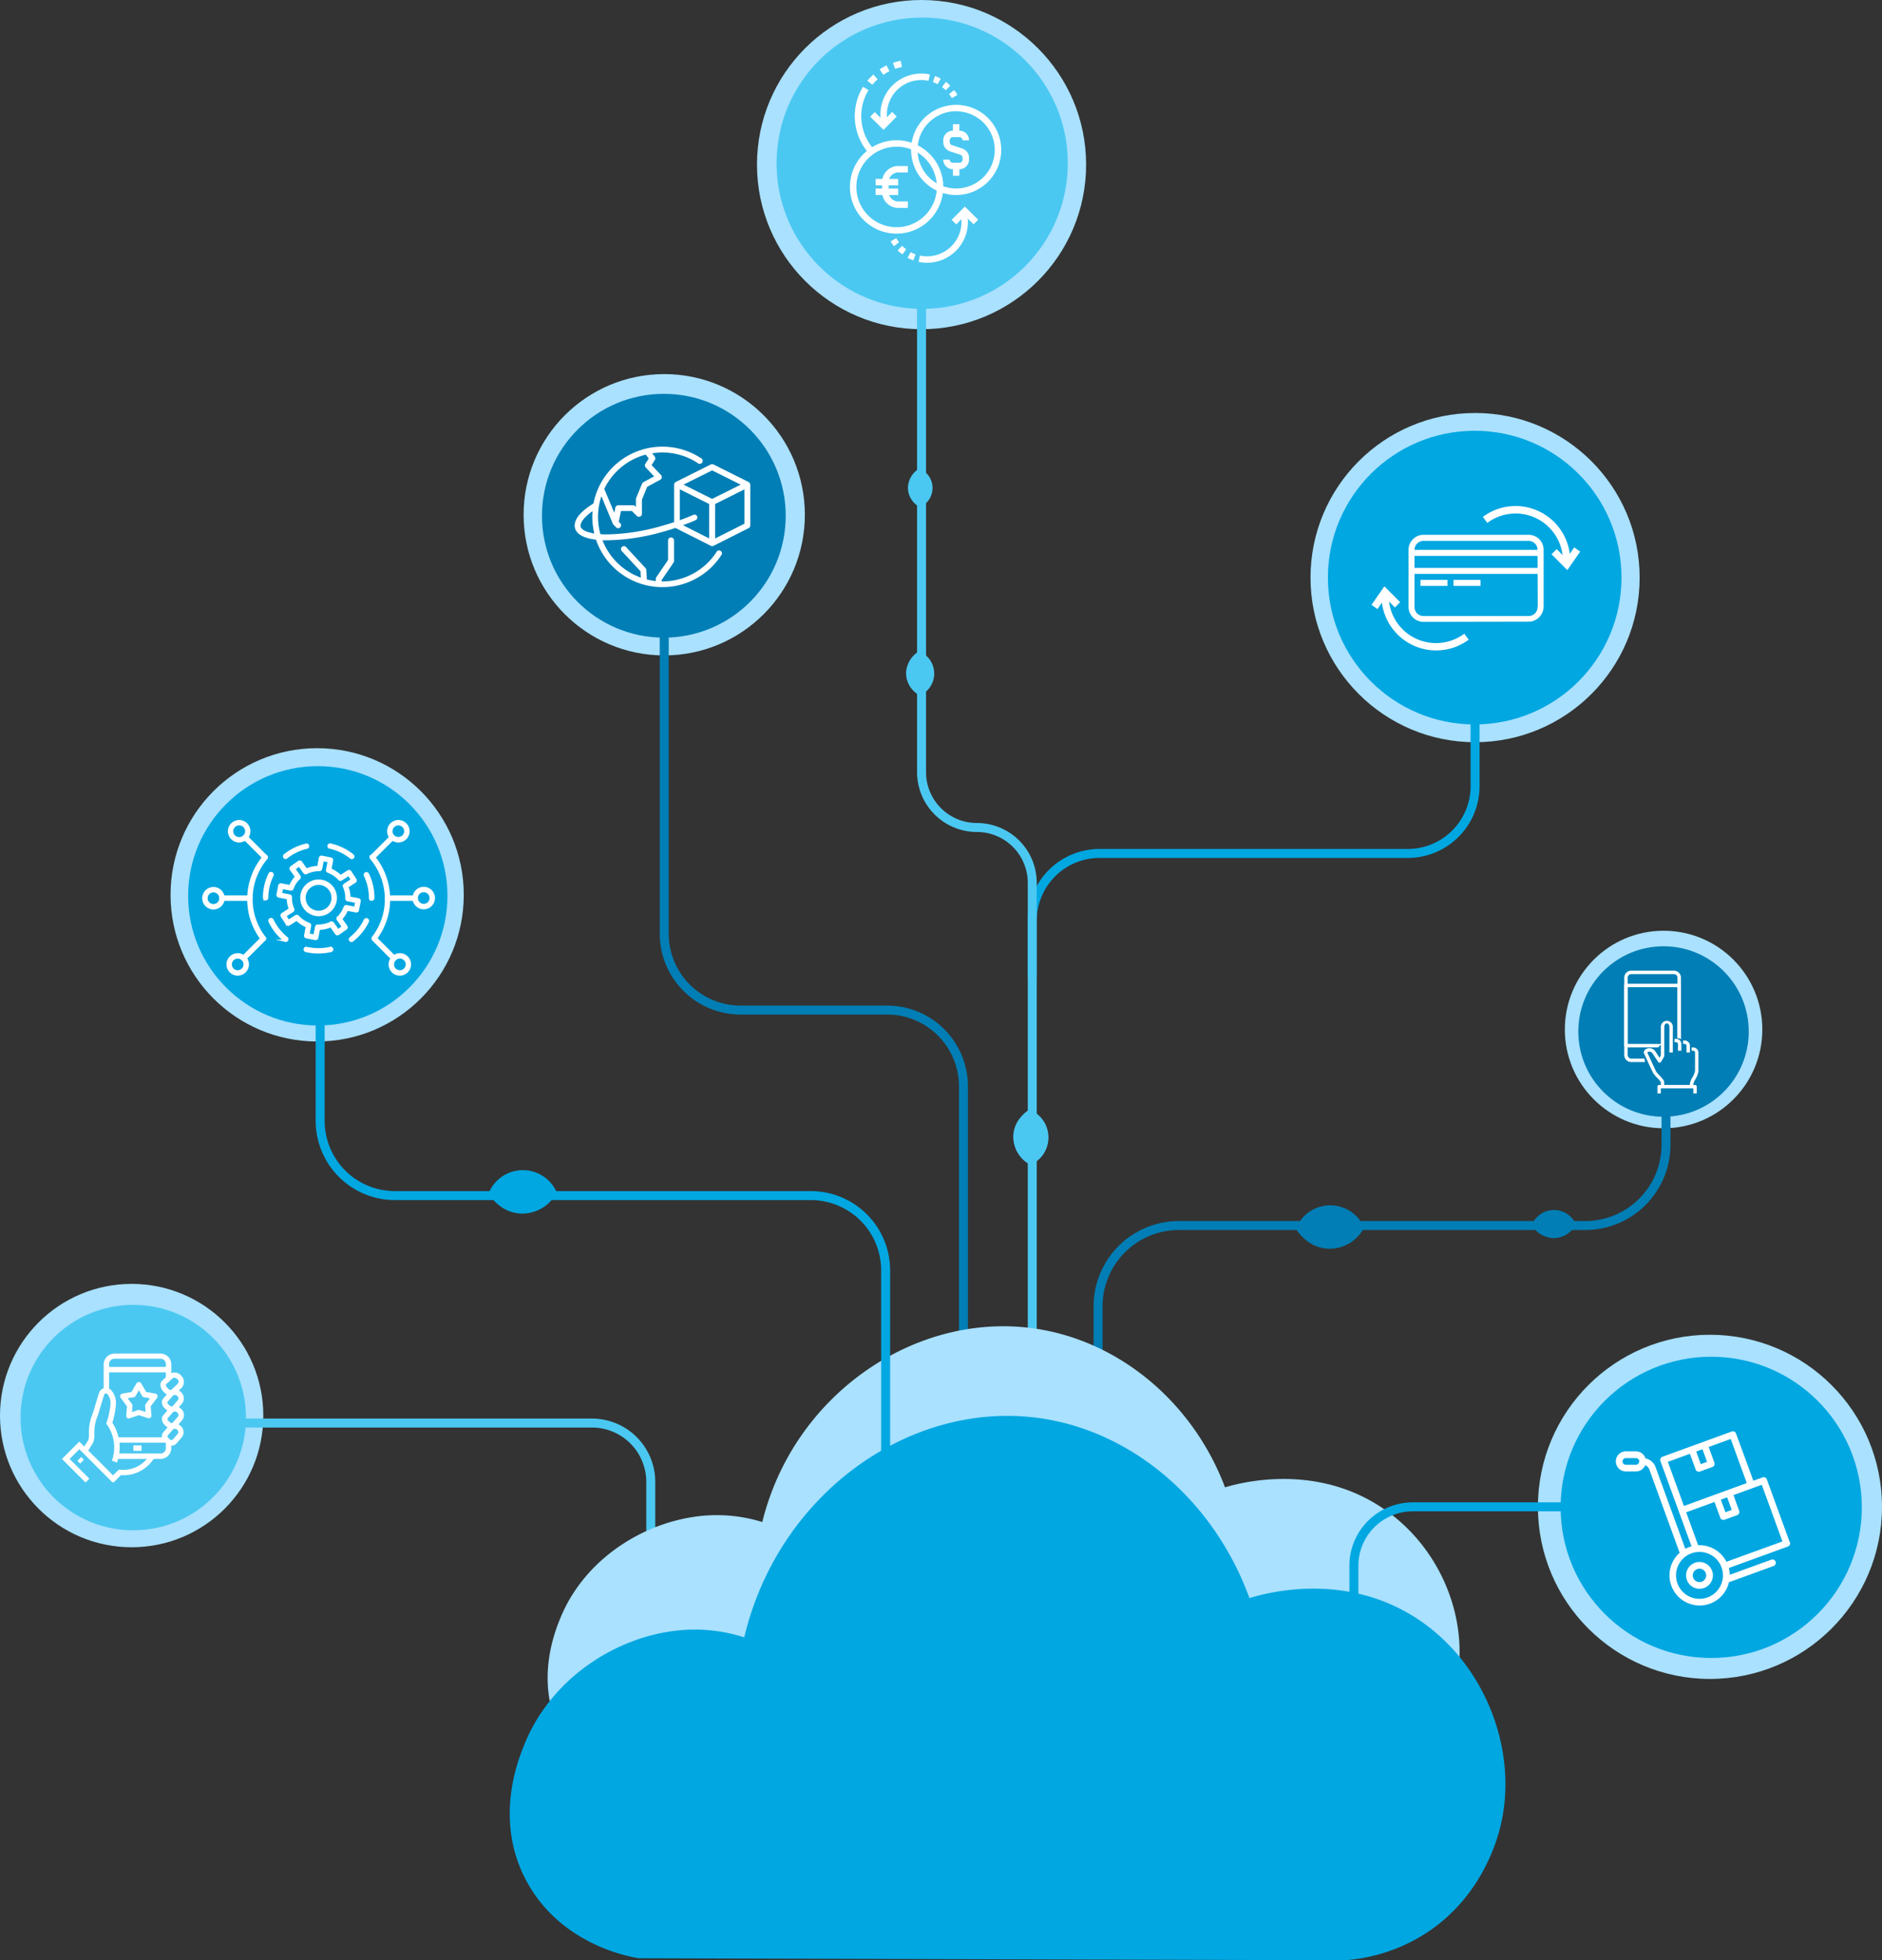 <svg xmlns="http://www.w3.org/2000/svg" viewBox="0 0 629 655"><rect x="0" y="0" width="629" height="655" fill="#333333" stroke="none"/><defs><style>.cls-1{fill:#a9e1ff;}.cls-2,.cls-3,.cls-7{fill:none;stroke-width:3px;}.cls-2{stroke:#4bc8f1;}.cls-2,.cls-3,.cls-7,.cls-8{stroke-miterlimit:10;}.cls-3{stroke:#00a7e1;}.cls-4{fill:#00a7e1;}.cls-5{fill:#4bc8f1;}.cls-6{fill:#007eb5;}.cls-7{stroke:#007eb5;}.cls-10,.cls-8,.cls-9{fill:#fff;}.cls-8{stroke:#fff;stroke-width:0.75px;}.cls-10{fill-rule:evenodd;}</style></defs><title>cloud_commerce</title><g id="Layer_2" data-name="Layer 2"><g id="Layer_1-2" data-name="Layer 1"><circle class="cls-1" cx="308" cy="55" r="55"/><circle class="cls-1" cx="493" cy="193" r="55"/><circle class="cls-1" cx="556" cy="344" r="33"/><circle class="cls-1" cx="571.5" cy="503.5" r="57.5"/><circle class="cls-1" cx="106" cy="299" r="49"/><circle class="cls-1" cx="44" cy="473" r="44"/><circle class="cls-1" cx="222" cy="172" r="47"/><path class="cls-2" d="M45,475.5H197.83a19.67,19.67,0,0,1,19.67,19.67V581"/><path class="cls-3" d="M493,178.67v84a22.5,22.5,0,0,1-22.5,22.5h-103a22.5,22.5,0,0,0-22.5,22.5v19"/><circle class="cls-4" cx="492.87" cy="193" r="49.06"/><circle class="cls-5" cx="308.21" cy="54.54" r="48.67"/><circle class="cls-6" cx="221.87" cy="172.33" r="40.73"/><path class="cls-5" d="M344.41,389.24a10.56,10.56,0,0,1-5.75-9.59c.14-5.81,5.16-8.75,5.4-8.89a10,10,0,0,1,.35,18.48Z"/><path class="cls-2" d="M308,102V258a18.5,18.5,0,0,0,18.5,18.5h0A18.5,18.5,0,0,1,345,295V545"/><path class="cls-5" d="M307.43,232.39a8.45,8.45,0,0,1-4.6-7.67,8.94,8.94,0,0,1,4.32-7.11,8,8,0,0,1,.28,14.78Z"/><path class="cls-5" d="M307.45,169.47a7.39,7.39,0,0,1-4-6.71,7.82,7.82,0,0,1,3.78-6.22,7,7,0,0,1,.24,12.93Z"/><path class="cls-7" d="M222,204V312a25.5,25.5,0,0,0,25.5,25.5h49A25.5,25.5,0,0,1,322,363V545"/><path class="cls-7" d="M556.81,317v65.5a27,27,0,0,1-27,27H394a27,27,0,0,0-27,27V554"/><path class="cls-6" d="M455.93,410.16a13,13,0,0,1-11.82,7.09c-7.17-.17-10.79-6.36-11-6.66a12.32,12.32,0,0,1,22.78-.43Z"/><path class="cls-1" d="M188.38,580.93c-10.35-18-2.83-36.1-.93-40.66,8.78-21.08,31.19-33.83,51.78-34a51.32,51.32,0,0,1,15.54,2.3c10.4-42.08,49.76-69.11,88.32-65,29.48,3.15,55.31,24.16,66.33,53.41,4.53-1.35,27-7.53,48.54,4.42,22.88,12.66,34.1,39.73,28.39,62.75-1.09,4.38-5.91,21.21-22.9,31.82"/><path class="cls-4" d="M501.54,610c-1.19,5-6.45,24-25,36a58.06,58.06,0,0,1-27,9l-236-.67c-2.89-.44-25.71-4.33-37.33-25.33-11.3-20.42-3.09-40.85-1-46,9.58-23.85,34.06-38.28,56.53-38.49a54.24,54.24,0,0,1,17,2.6c11.35-47.62,54.33-78.2,96.43-73.54,32.19,3.56,60.39,27.34,72.42,60.43,4.95-1.53,29.43-8.52,53,5C495.52,553.32,507.77,584,501.54,610Z"/><circle class="cls-4" cx="106.21" cy="299.33" r="43.33"/><path class="cls-6" d="M526.71,409.11a8.45,8.45,0,0,1-7.67,4.6,8.94,8.94,0,0,1-7.11-4.32,8,8,0,0,1,14.78-.28Z"/><circle class="cls-6" cx="555.98" cy="344.67" r="28.48"/><path class="cls-3" d="M107,301v73.5a25,25,0,0,0,25,25H271a25,25,0,0,1,25,25V584"/><path class="cls-4" d="M186.1,398.41a13,13,0,0,1-11.82,7.09c-7.17-.17-10.79-6.36-11-6.66a12.32,12.32,0,0,1,22.78-.43Z"/><path class="cls-8" d="M105.52,313.76h-.1l-3-.58a.53.53,0,0,1-.42-.62l.57-3a10.4,10.4,0,0,1-3.41-2.3l-2.55,1.65a.53.53,0,0,1-.73-.16l-1.69-2.6a.53.53,0,0,1,.16-.74l2.55-1.65a10.3,10.3,0,0,1-.71-3.63l-3-.57a.53.53,0,0,1-.42-.62l.58-3a.53.53,0,0,1,.22-.34.54.54,0,0,1,.4-.08l3,.57a10.18,10.18,0,0,1,2-3.11l-1.76-2.48a.53.53,0,0,1,.13-.74l2.53-1.79a.53.53,0,0,1,.74.13l1.75,2.48a10.36,10.36,0,0,1,4-.87l.57-3a.53.53,0,0,1,.62-.42l3,.58a.53.53,0,0,1,.42.62l-.57,3a10.31,10.31,0,0,1,3.41,2.3l2.55-1.65a.53.53,0,0,1,.73.16l1.69,2.6a.53.53,0,0,1-.16.74l-2.55,1.65a10.31,10.31,0,0,1,.71,3.63l3,.57a.53.53,0,0,1,.42.62l-.59,3a.53.53,0,0,1-.62.42l-3-.57a10.39,10.39,0,0,1-2,3.11l1.76,2.48a.53.53,0,0,1-.13.74l-2.53,1.79a.53.53,0,0,1-.74-.13l-1.75-2.48a10.37,10.37,0,0,1-4,.87l-.57,3A.53.53,0,0,1,105.52,313.76Zm-2.42-1.53,2,.38.56-2.89a.54.54,0,0,1,.54-.43,9.31,9.31,0,0,0,4.39-1,.53.53,0,0,1,.67.17l1.7,2.41,1.67-1.18-1.71-2.41a.53.53,0,0,1,.06-.69,9.29,9.29,0,0,0,2.23-3.46.53.53,0,0,1,.6-.34l2.89.56.39-2-2.9-.56a.53.53,0,0,1-.43-.54,9.22,9.22,0,0,0-.79-4,.53.53,0,0,1,.2-.66l2.48-1.6-1.11-1.71-2.48,1.6a.53.53,0,0,1-.68-.09,9.23,9.23,0,0,0-3.72-2.51.53.53,0,0,1-.34-.6l.56-2.9-2-.38-.56,2.9a.55.55,0,0,1-.54.43,9.32,9.32,0,0,0-4.39,1,.53.53,0,0,1-.67-.17l-1.7-2.41-1.67,1.18,1.71,2.41a.53.53,0,0,1-.06.69,9.17,9.17,0,0,0-2.24,3.46.52.52,0,0,1-.6.34l-2.89-.56-.38,2,2.89.56a.53.53,0,0,1,.43.54,9.21,9.21,0,0,0,.79,4,.53.53,0,0,1-.2.66L95.31,306l1.11,1.71,2.48-1.6a.53.53,0,0,1,.68.09,9.31,9.31,0,0,0,3.72,2.51.53.53,0,0,1,.34.6Zm3.38-6.47a5.76,5.76,0,1,1,5.76-5.76A5.76,5.76,0,0,1,106.48,305.76Zm0-10.45a4.69,4.69,0,1,0,4.69,4.69A4.7,4.7,0,0,0,106.48,295.31Z"/><path class="cls-8" d="M88,314.16a.53.53,0,0,1-.42-.21A21.91,21.91,0,0,1,83,300.4a22.14,22.14,0,0,1,5.25-14.3.53.53,0,1,1,.81.69,21.07,21.07,0,0,0-5,13.61,20.86,20.86,0,0,0,4.41,12.9.53.53,0,0,1-.42.86Z"/><path class="cls-8" d="M71.34,303.52a3.38,3.38,0,1,1,3.38-3.38A3.39,3.39,0,0,1,71.34,303.52Zm0-5.71a2.32,2.32,0,1,0,2.32,2.32A2.32,2.32,0,0,0,71.34,297.81Z"/><path class="cls-8" d="M83.47,300.64H74.25a.53.53,0,0,1,0-1.06h9.22a.53.53,0,1,1,0,1.06Z"/><path class="cls-8" d="M79.44,325.63h0a3.38,3.38,0,1,1,2.39-5.78h0a3.38,3.38,0,0,1-2.39,5.78Zm0-5.7a2.32,2.32,0,1,0,0,4.64h0a2.32,2.32,0,1,0,0-4.64Z"/><path class="cls-8" d="M81.48,320.7a.53.53,0,0,1-.38-.91l6.52-6.52a.53.53,0,0,1,.75.75l-6.52,6.52A.53.53,0,0,1,81.48,320.7Z"/><path class="cls-8" d="M79.94,281.13a3.38,3.38,0,1,1,2.39-1h0A3.36,3.36,0,0,1,79.94,281.13Zm0-5.7a2.32,2.32,0,0,0-1.64,4,2.38,2.38,0,0,0,3.28,0h0a2.32,2.32,0,0,0-1.64-4Z"/><path class="cls-8" d="M88.5,286.88a.53.53,0,0,1-.38-.16l-6.52-6.52a.53.53,0,0,1,.75-.75L88.88,286a.53.53,0,0,1-.38.91Z"/><path class="cls-8" d="M141.62,303.46a3.38,3.38,0,1,1,3.38-3.38A3.39,3.39,0,0,1,141.62,303.46Zm0-5.71a2.32,2.32,0,1,0,2.32,2.32A2.32,2.32,0,0,0,141.62,297.76Z"/><path class="cls-8" d="M125.14,314a.53.53,0,0,1-.42-.85A20.87,20.87,0,0,0,129,300.4a21.24,21.24,0,0,0-5-13.62.53.53,0,1,1,.81-.68,22.3,22.3,0,0,1,5.21,14.3,21.93,21.93,0,0,1-4.53,13.42A.53.53,0,0,1,125.14,314Z"/><path class="cls-8" d="M138.76,300.64h-9.22a.53.53,0,1,1,0-1.06h9.22a.53.53,0,0,1,0,1.06Z"/><path class="cls-8" d="M133.64,325.63a3.38,3.38,0,0,1-2.39-5.78h0a3.38,3.38,0,1,1,2.39,5.78Zm-1.64-5a2.32,2.32,0,0,0,0,3.28,2.38,2.38,0,0,0,3.28,0A2.32,2.32,0,0,0,132,320.6Z"/><path class="cls-8" d="M131.6,320.7a.53.53,0,0,1-.38-.16L124.7,314a.53.53,0,0,1,.75-.75l6.52,6.52a.53.53,0,0,1-.38.91Z"/><path class="cls-8" d="M133.13,281.13a3.36,3.36,0,0,1-2.39-1h0a3.38,3.38,0,1,1,2.39,1Zm-1.64-1.74a2.38,2.38,0,0,0,3.28,0,2.32,2.32,0,1,0-3.28,0Z"/><path class="cls-8" d="M124.57,286.88a.53.53,0,0,1-.38-.91l6.52-6.52a.53.53,0,1,1,.75.75l-6.52,6.52A.53.53,0,0,1,124.57,286.88Z"/><path class="cls-8" d="M106.48,318.24a18.31,18.31,0,0,1-4.11-.47.53.53,0,1,1,.24-1,17.4,17.4,0,0,0,7.64,0,.53.53,0,1,1,.23,1A18.35,18.35,0,0,1,106.48,318.24Zm11-3.83a.53.53,0,0,1-.33-.95,17.34,17.34,0,0,0,4.79-6,.53.53,0,0,1,1,.46,18.41,18.41,0,0,1-5.08,6.32A.53.53,0,0,1,117.48,314.41Zm-22.07-.07a.53.53,0,0,1-.33-.12,18.42,18.42,0,0,1-5-6.35.53.53,0,0,1,1-.46,17.35,17.35,0,0,0,4.75,6,.53.53,0,0,1-.33.95Zm28.79-13.75a.53.53,0,0,1-.53-.53V300a17,17,0,0,0-1.7-7.45.53.53,0,0,1,1-.46,18.08,18.08,0,0,1,1.8,7.91v.07A.53.53,0,0,1,124.19,300.6Zm-35.42-.11h0a.53.53,0,0,1-.53-.53,18.07,18.07,0,0,1,1.82-7.91.53.53,0,1,1,1,.46A17,17,0,0,0,89.3,300,.53.53,0,0,1,88.77,300.49Zm28.76-13.81a.53.53,0,0,1-.33-.12,17.22,17.22,0,0,0-6.88-3.32.53.53,0,1,1,.24-1,18.3,18.3,0,0,1,7.31,3.53.53.53,0,0,1-.33.95Zm-22.07,0a.53.53,0,0,1-.33-.95,18.29,18.29,0,0,1,7.31-3.51.53.53,0,0,1,.23,1,17.22,17.22,0,0,0-6.89,3.31A.53.53,0,0,1,95.46,286.67Z"/><path class="cls-9" d="M250.73,161.93h0a1,1,0,0,0-.54-.87l-11.74-5.87a1,1,0,0,0-.87,0l-11.74,5.87a1,1,0,0,0-.54.87h0v12.54c-1.58.53-3.21,1-4.92,1.49a70,70,0,0,1-17.37,2.6c-.83,0-1.61,0-2.34-.08a21.33,21.33,0,0,1,.33-12.65l3.83,9.2.21.31,1,1a1,1,0,0,0,1.38-1.38l-.61-.61.72-3.59h3.68l1.67,1.67a1,1,0,0,0,1.67-.69v-4.76l1.75-4.32,4.4-2.37a1,1,0,0,0,.25-1.53l-3.18-3.36,1.1-1.71a1,1,0,0,0-.05-1.14l-.85-1.07a21.76,21.76,0,0,1,3.42-.28,21.4,21.4,0,0,1,11.76,3.5,1,1,0,1,0,1.07-1.64h0a23.47,23.47,0,0,0-35.86,15.15c-3.74,2.38-6.2,4.69-6.3,7.37a3.45,3.45,0,0,0,.11.88c.45,1.61,1.9,2.58,3.74,3.19a17.34,17.34,0,0,0,3.28.68,23.47,23.47,0,0,0,42.08,4.87,1,1,0,0,0-1.65-1,21.49,21.49,0,0,1-18.22,10.07h-.22l0-.53,3.93-5.76a1,1,0,0,0,.17-.55v-6.85a1,1,0,0,0-2,0v6.54l-3.92,5.73a1,1,0,0,0-.17.5l0,.8a21.43,21.43,0,0,1-3-.53l-.19-3.19a1,1,0,0,0-.26-.61l-6.33-6.84a1,1,0,1,0-1.43,1.33l6.09,6.58.13,2.12a21.59,21.59,0,0,1-12.84-12.48c.54,0,1.1,0,1.68,0a72,72,0,0,0,17.88-2.66c1.68-.45,3.29-.95,4.86-1.47l.08.06,11.74,5.93a1,1,0,0,0,.88,0l11.74-5.93a1,1,0,0,0,.54-.87V161.93Zm-34.9-10,1,1.28-1.14,1.77a1,1,0,0,0,.11,1.2l2.83,3-3.59,1.93a1,1,0,0,0-.44.49l-2,4.83-.07.37v2.59l-.29-.28a1,1,0,0,0-.69-.29h-4.89a1,1,0,0,0-1,.79l-.35,1.75-3.35-8A21.58,21.58,0,0,1,215.83,151.9Zm-19.32,25.85c-1.58-.52-2.32-1.22-2.46-1.83a1.42,1.42,0,0,1,0-.38c-.09-1,1.32-2.89,4-4.79-.05.64-.09,1.28-.09,1.93a23.51,23.51,0,0,0,.67,5.55A13.56,13.56,0,0,1,196.52,177.75Zm41.5-20.6,9.55,4.77L238,166.7l-9.55-4.77Zm-5,15.36a1,1,0,0,0-1.29-.5c-1.4.62-2.92,1.21-4.5,1.78V163.51L237,168.4v11.5l-8.73-4.41c1.48-.54,2.91-1.1,4.23-1.69A1,1,0,0,0,233,172.51Zm6,7.38v-11.5l9.78-4.89V175Z"/><path class="cls-9" d="M318.13,32.79a15,15,0,0,0-.93-1.36l1.69-1.33A16.87,16.87,0,0,1,320,31.69Z"/><path class="cls-9" d="M316.09,30.16a14.78,14.78,0,0,0-1.24-1.08l1.3-1.72a17,17,0,0,1,1.45,1.25Z"/><path class="cls-9" d="M313.38,28.14a11.51,11.51,0,0,0-1.6-.72l.73-2a13.79,13.79,0,0,1,1.9.85Z"/><path class="cls-9" d="M294.77,42a13.66,13.66,0,0,1,16-17.11l-.45,2.1a11.51,11.51,0,0,0-13.46,14.42Z"/><polygon class="cls-9" points="295.29 43.38 290.84 38.98 292.35 37.45 295.27 40.34 298.16 37.42 299.69 38.94 295.29 43.38"/><path class="cls-9" d="M299.16,23l-.7-2a23.21,23.21,0,0,1,2.56-.7l.43,2.11A21,21,0,0,0,299.16,23Z"/><path class="cls-9" d="M295.21,25,294,23.17a23.33,23.33,0,0,1,2.29-1.32l1,1.93A21.29,21.29,0,0,0,295.21,25Z"/><path class="cls-9" d="M291.56,28.31,289.89,27a19,19,0,0,1,2-2.09l1.45,1.59A16.7,16.7,0,0,0,291.56,28.31Z"/><path class="cls-9" d="M291,51.92A18.87,18.87,0,0,1,288.43,29l1.84,1.12a16.71,16.71,0,0,0,2.27,20.28Z"/><path class="cls-9" d="M298.78,82.28a17.3,17.3,0,0,1-1.1-1.61l1.85-1.1a15.13,15.13,0,0,0,.95,1.38Z"/><path class="cls-9" d="M301.6,85A19.46,19.46,0,0,1,300,83.69l1.5-1.54a17.4,17.4,0,0,0,1.35,1.16Z"/><path class="cls-9" d="M305.24,87a13.83,13.83,0,0,1-1.9-.85l1-1.89A11.63,11.63,0,0,0,306,85Z"/><path class="cls-9" d="M309.84,87.8a13.56,13.56,0,0,1-2.83-.3l.45-2.1A11.51,11.51,0,0,0,320.91,71l2.07-.59A13.66,13.66,0,0,1,309.84,87.8Z"/><polygon class="cls-9" points="319.59 74.98 318.06 73.46 322.46 69.02 326.91 73.42 325.39 74.95 322.48 72.06 319.59 74.98"/><path class="cls-9" d="M299.66,78.07a15.6,15.6,0,1,1,15.6-15.6A15.62,15.62,0,0,1,299.66,78.07Zm0-29.05a13.45,13.45,0,1,0,13.45,13.45A13.46,13.46,0,0,0,299.66,49Z"/><path class="cls-9" d="M319.56,65.16A15.06,15.06,0,1,1,334.63,50.1,15.08,15.08,0,0,1,319.56,65.16Zm0-28A12.91,12.91,0,1,0,332.47,50.1,12.93,12.93,0,0,0,319.56,37.19Z"/><path class="cls-9" d="M320.64,56.55h-2.15a3.23,3.23,0,0,1-3.23-3.23h2.15a1.08,1.08,0,0,0,1.08,1.08h2.15a1.08,1.08,0,0,0,1.08-1.08v-.6a1.07,1.07,0,0,0-.74-1l-3.51-1.17a3.22,3.22,0,0,1-2.21-3.06v-.6a3.23,3.23,0,0,1,3.23-3.23h2.15a3.23,3.23,0,0,1,3.23,3.23h-2.15a1.08,1.08,0,0,0-1.08-1.08h-2.15a1.08,1.08,0,0,0-1.08,1.08v.6a1.07,1.07,0,0,0,.74,1l3.51,1.17a3.22,3.22,0,0,1,2.21,3.06v.6A3.23,3.23,0,0,1,320.64,56.55Z"/><rect class="cls-9" x="318.49" y="41.49" width="2.15" height="3.23"/><rect class="cls-9" x="318.49" y="55.48" width="2.15" height="3.23"/><path class="cls-9" d="M303.42,69.47h-3.23a5.39,5.39,0,0,1-5.38-5.38V60.86a5.39,5.39,0,0,1,5.38-5.38h3.23v2.15h-3.23A3.23,3.23,0,0,0,297,60.86v3.23a3.23,3.23,0,0,0,3.23,3.23h3.23Z"/><rect class="cls-9" x="292.66" y="59.78" width="7.53" height="2.15"/><rect class="cls-9" x="292.66" y="63.01" width="7.53" height="2.15"/><path class="cls-9" d="M510.88,178.7H475.76a5,5,0,0,0-5,5v19.08a5,5,0,0,0,5,5l35.71-.07a5.14,5.14,0,0,0,4.44-5v-19A5,5,0,0,0,510.88,178.7Zm3,23.92a3,3,0,0,1-3,3.22H475.76a3,3,0,0,1-3-3V183.73a3,3,0,0,1,3-3h35.12a3,3,0,0,1,3,3l.07,18.89Z"/><rect class="cls-9" x="471.73" y="183.74" width="43.16" height="2.01"/><rect class="cls-9" x="471.73" y="189.76" width="43.16" height="2.01"/><rect class="cls-9" x="474.74" y="193.77" width="9.03" height="2.01"/><rect class="cls-9" x="485.78" y="193.77" width="9.03" height="2.01"/><path class="cls-10" d="M490.86,213.75a18.28,18.28,0,0,1-29-12.38l-1.48,2.14-2-1.4,1.73-2.49,1.73-2.49.84-1.21,1,1,2.14,2.15,2.14,2.15L466.19,203l-1.95-2a15.82,15.82,0,0,0,25.15,10.75l1.47,2Z"/><path class="cls-10" d="M495.65,172.67a18.28,18.28,0,0,1,29,12.38l1.48-2.14,2,1.4-1.73,2.49-1.73,2.49-.84,1.21-1-1-2.14-2.15-2.14-2.15,1.74-1.73,1.95,2a15.82,15.82,0,0,0-25.15-10.75l-1.47-2Z"/><path class="cls-9" d="M545.2,353.72a1.19,1.19,0,0,1-1.19-1.19V326.68a1.19,1.19,0,0,1,1.19-1.19h14.25a1.19,1.19,0,0,1,1.19,1.19v20.14a2.84,2.84,0,0,1,1.16.35V326.68a2.35,2.35,0,0,0-2.35-2.35H545.2a2.35,2.35,0,0,0-2.35,2.35v25.85a2.35,2.35,0,0,0,2.35,2.35h4.67a3.31,3.31,0,0,1-.26-1.16Z"/><path class="cls-9" d="M544,348.82V329.87h16.63v16.94a2.84,2.84,0,0,1,1.16.35V329.29a.58.58,0,0,0-.58-.58H543.43a.58.58,0,0,0-.58.58V349.4a.58.58,0,0,0,.58.58h10.81a2.62,2.62,0,0,1,1.14-1l-.25-.15Z"/><path class="cls-9" d="M565.94,363.09H564.8v-1a5.21,5.21,0,0,1,.79-2,7.13,7.13,0,0,0,.92-2.24v-6.2a.64.64,0,0,0-.57-.57h-.57V350h.57a1.76,1.76,0,0,1,1.71,1.71v6.2a7.14,7.14,0,0,1-1.05,2.77,7.12,7.12,0,0,0-.66,1.46Z"/><path class="cls-9" d="M556.23,363.09h-1.14v-1.51a11.29,11.29,0,0,0-1.32-1.53,11.1,11.1,0,0,1-1.16-1.33c-.31-.49-2.7-5.75-3.18-6.81a.57.57,0,0,1-.05-.24,1.54,1.54,0,0,1,1.19-1.33,2.38,2.38,0,0,1,2.7,1l1.36,2.11.46-.78V343.1a2,2,0,1,1,4,0v8.57h-1.14V343.1c0-.62-.39-1.14-.86-1.14s-.86.52-.86,1.14v9.71a.57.57,0,0,1-.08.29l-1,1.71a.57.57,0,0,1-.48.28.59.59,0,0,1-.49-.26L552.32,352a1.25,1.25,0,0,0-1.2-.6,1,1,0,0,0-.56.26c1.09,2.41,2.8,6.12,3,6.46a11.32,11.32,0,0,0,1,1.16c1.14,1.2,1.64,1.78,1.64,2.32Z"/><path class="cls-9" d="M561.94,351.1H560.8v-2.28a.64.64,0,0,0-.57-.57h-.57V347.1h.57a1.76,1.76,0,0,1,1.71,1.71Z"/><path class="cls-9" d="M564.8,351.67h-1.14v-2.28a.64.64,0,0,0-.57-.57h-.57v-1.14h.57a1.76,1.76,0,0,1,1.71,1.71Z"/><path class="cls-9" d="M567.08,365.38h-1.14v-1.71H555.09v1.71h-1.14v-2.28a.57.57,0,0,1,.57-.57h12a.57.57,0,0,1,.57.57Z"/><circle class="cls-5" cx="44.54" cy="473.67" r="37.67"/><circle class="cls-4" cx="571.92" cy="503.67" r="50.33"/><path class="cls-3" d="M551,503.5H472.17a19.67,19.67,0,0,0-19.67,19.67V609"/><path class="cls-9" d="M568,521.92a4.48,4.48,0,1,0,4.48,4.48A4.48,4.48,0,0,0,568,521.92Zm0,6.72a2.24,2.24,0,1,1,2.24-2.24A2.25,2.25,0,0,1,568,528.64Zm30.17-13.31-7.66-21a1.12,1.12,0,0,0-1.43-.67L586,494.77,580.21,479a1.1,1.1,0,0,0-1.44-.67l-23.15,8.43a1.12,1.12,0,0,0-.67,1.44L561.08,505h0l4.26,11.69a10,10,0,0,0-2.08.83l-9.94-27.31a4.59,4.59,0,0,0-3.37-2.91,3.35,3.35,0,0,0-3.19-2.35H543.4a3.36,3.36,0,1,0,0,6.72h3.36a3.36,3.36,0,0,0,3.1-2.06,2.35,2.35,0,0,1,1.36,1.36l10.15,27.88a10.07,10.07,0,1,0,16.48,9.84l14.92-5.43a1.12,1.12,0,1,0-.76-2.11l-13.89,5.05a10.08,10.08,0,0,0-.3-2.27l19.74-7.18a1.12,1.12,0,0,0,.67-1.43Zm-50.33-27a1.12,1.12,0,0,1-1.12,1.12H543.4a1.12,1.12,0,0,1,0-2.24h3.36a1.12,1.12,0,0,1,1.12,1.12h0ZM569,484.25l1.53,4.21-2.11.77L566.91,485Zm-11.57,4.21,7.37-2.68,1.92,5.26a1.12,1.12,0,0,0,1,.74,1.14,1.14,0,0,0,.38-.07l4.21-1.53a1.12,1.12,0,0,0,.67-1.43l-1.91-5.26,7.37-2.68,5.36,14.74-21,7.66Zm21.34,16.07-2.1.77-1.53-4.21,2.1-.77ZM568,534.24a7.84,7.84,0,1,1,7.84-7.84A7.85,7.85,0,0,1,568,534.24Zm9-12.39a10.07,10.07,0,0,0-9-5.53l-.45,0-4-11,9.47-3.45,1.92,5.26a1.12,1.12,0,0,0,1.05.74,1.15,1.15,0,0,0,.39-.07l4.21-1.53a1.12,1.12,0,0,0,.67-1.44l-1.91-5.26,9.47-3.45,6.9,18.94Z"/><path class="cls-9" d="M57.13,466.3a3.35,3.35,0,0,1-2.34-1.13l-.15-.16c-1.14-1.2-1.34-2.8-.46-3.64l2.17-2a2.91,2.91,0,0,1,4.11.18l.15.16a2.92,2.92,0,0,1,0,4.12l-2.17,2A1.81,1.81,0,0,1,57.13,466.3Zm1.16-5.93a1,1,0,0,0-.7.27l-2.17,2a1.61,1.61,0,0,0,.53,1.09l.15.16a1.46,1.46,0,0,0,1.09.56l2.14-2a1.11,1.11,0,0,0,0-1.56l-.15-.16A1.2,1.2,0,0,0,58.29,460.37Z"/><path class="cls-9" d="M38,495.35l-1.3-1.26c.07-.08,1.78-1.84,2.74-2.74l.29-.27.4,0a10.26,10.26,0,0,0,9.73-4.64c.15-.21.27-.37.36-.47l1.37,1.18c-.07.08-.16.2-.27.36a12,12,0,0,1-10.93,5.4C39.45,493.86,38,495.33,38,495.35Z"/><path class="cls-9" d="M57.47,483l-.37,0a3.41,3.41,0,0,1-1.69-.81h0l-.15-.13c-1.18-1-1.5-2.51-.74-3.4l1.82-2.09a2.68,2.68,0,0,1,1.89-.92,2.77,2.77,0,0,1,2,.68l.15.13a2.76,2.76,0,0,1,.32,3.88l-1.82,2.09A1.82,1.82,0,0,1,57.47,483Zm-.87-2.21a1.25,1.25,0,0,0,1,.39l1.78-2.06a1,1,0,0,0-.14-1.33l-.15-.13a1,1,0,0,0-.71-.24.89.89,0,0,0-.63.3l-1.82,2.09a1.58,1.58,0,0,0,.55.84Z"/><path class="cls-9" d="M39.11,488.69l-1.71-.6a13.22,13.22,0,0,0-1.59-12l-.3-.38.15-.46A24.93,24.93,0,0,0,36.93,469a4.65,4.65,0,0,0-1-3.14.68.68,0,0,0-.65-.22.53.53,0,0,0-.44.3c-.52,1.66-.89,2.89-1.19,3.9-.56,1.86-.89,3-1.5,4.55a14.91,14.91,0,0,0-.62,4.72,7.83,7.83,0,0,1-.34,2.81c-.08.18-.79,1.32-2.09,3.39l-1.53-1c.88-1.41,1.88-3,2-3.21a9.71,9.71,0,0,0,.16-2.07,16.25,16.25,0,0,1,.74-5.32c.58-1.51.89-2.54,1.45-4.42.3-1,.67-2.25,1.2-3.92A2.3,2.3,0,0,1,35,463.81a2.45,2.45,0,0,1,2.41,1,6.39,6.39,0,0,1,1.33,4.36,26.61,26.61,0,0,1-1.19,6.22A15,15,0,0,1,39.11,488.69Z"/><path class="cls-9" d="M57.51,477.32l-.37,0a3.46,3.46,0,0,1-1.71-.82h0l-.15-.13c-1.19-1-1.52-2.54-.75-3.43l1.85-2.13a2.79,2.79,0,0,1,3.93-.25l.16.14a2.82,2.82,0,0,1,1,1.9,2.71,2.71,0,0,1-.65,2l-1.85,2.12A1.84,1.84,0,0,1,57.51,477.32Zm-.9-2.22a1.3,1.3,0,0,0,1,.4l1.81-2.1a.92.92,0,0,0,.21-.69,1,1,0,0,0-.35-.69l-.16-.14a1,1,0,0,0-1.38.07l-1.85,2.12a1.54,1.54,0,0,0,.57.88Z"/><path class="cls-9" d="M57.51,471.78a3.27,3.27,0,0,1-2.08-.85l-.16-.14c-1.19-1-1.52-2.54-.75-3.43l1.85-2.12a2.71,2.71,0,0,1,1.87-.93,2.81,2.81,0,0,1,2.06.68l.15.13a2.79,2.79,0,0,1,.33,3.93l-1.85,2.12A1.83,1.83,0,0,1,57.51,471.78Zm-.9-2.22a1.3,1.3,0,0,0,1,.4l1.81-2.1a1,1,0,0,0-.14-1.37l-.15-.13a1,1,0,0,0-.75-.25.92.92,0,0,0-.64.31l-1.85,2.12a1.54,1.54,0,0,0,.57.88Z"/><rect class="cls-9" x="44.59" y="482.97" width="2.71" height="1.81"/><path class="cls-9" d="M36.45,464.89H34.65v-9a3.62,3.62,0,0,1,3.62-3.61H53.63a3.62,3.62,0,0,1,3.62,3.62v4.52H55.44v-4.52A1.81,1.81,0,0,0,53.63,454H38.26a1.81,1.81,0,0,0-1.81,1.81Z"/><path class="cls-9" d="M53.63,487.49H38.26v-1.81H53.63a1.81,1.81,0,0,0,1.81-1.81v-1.81h1.81v1.81A3.62,3.62,0,0,1,53.63,487.49Z"/><polygon class="cls-9" points="37.62 495.36 26.51 484.25 23.27 487.49 29.86 494.08 28.58 495.36 20.71 487.49 26.51 481.69 38.9 494.08 37.62 495.36"/><rect class="cls-9" x="26.06" y="487.3" width="1.81" height="1.28" transform="translate(-337.13 161.98) rotate(-45)"/><rect class="cls-9" x="39.17" y="480.25" width="16.27" height="1.81"/><rect class="cls-9" x="35.55" y="456.75" width="20.79" height="1.81"/><path class="cls-9" d="M43.09,474a.9.9,0,0,1-.9-1l.26-3.09-2.12-2.82a.9.9,0,0,1,.56-1.43l3.07-.55,1.66-2.89a.94.94,0,0,1,1.57,0l1.66,2.89,3.07.55a.9.9,0,0,1,.56,1.43l-2.12,2.83.26,3a.9.9,0,0,1-.34.78.91.91,0,0,1-.84.16l-3-1-3,1A.91.91,0,0,1,43.09,474Zm-.44-6.8,1.45,1.92a.91.91,0,0,1,.18.62l-.17,2.07,2-.66a.91.91,0,0,1,.55,0l2,.64-.17-2a.9.9,0,0,1,.18-.62l1.45-1.93-2-.37a.91.91,0,0,1-.62-.44l-1.08-1.89-1.08,1.89a.91.91,0,0,1-.62.44Z"/></g></g></svg>